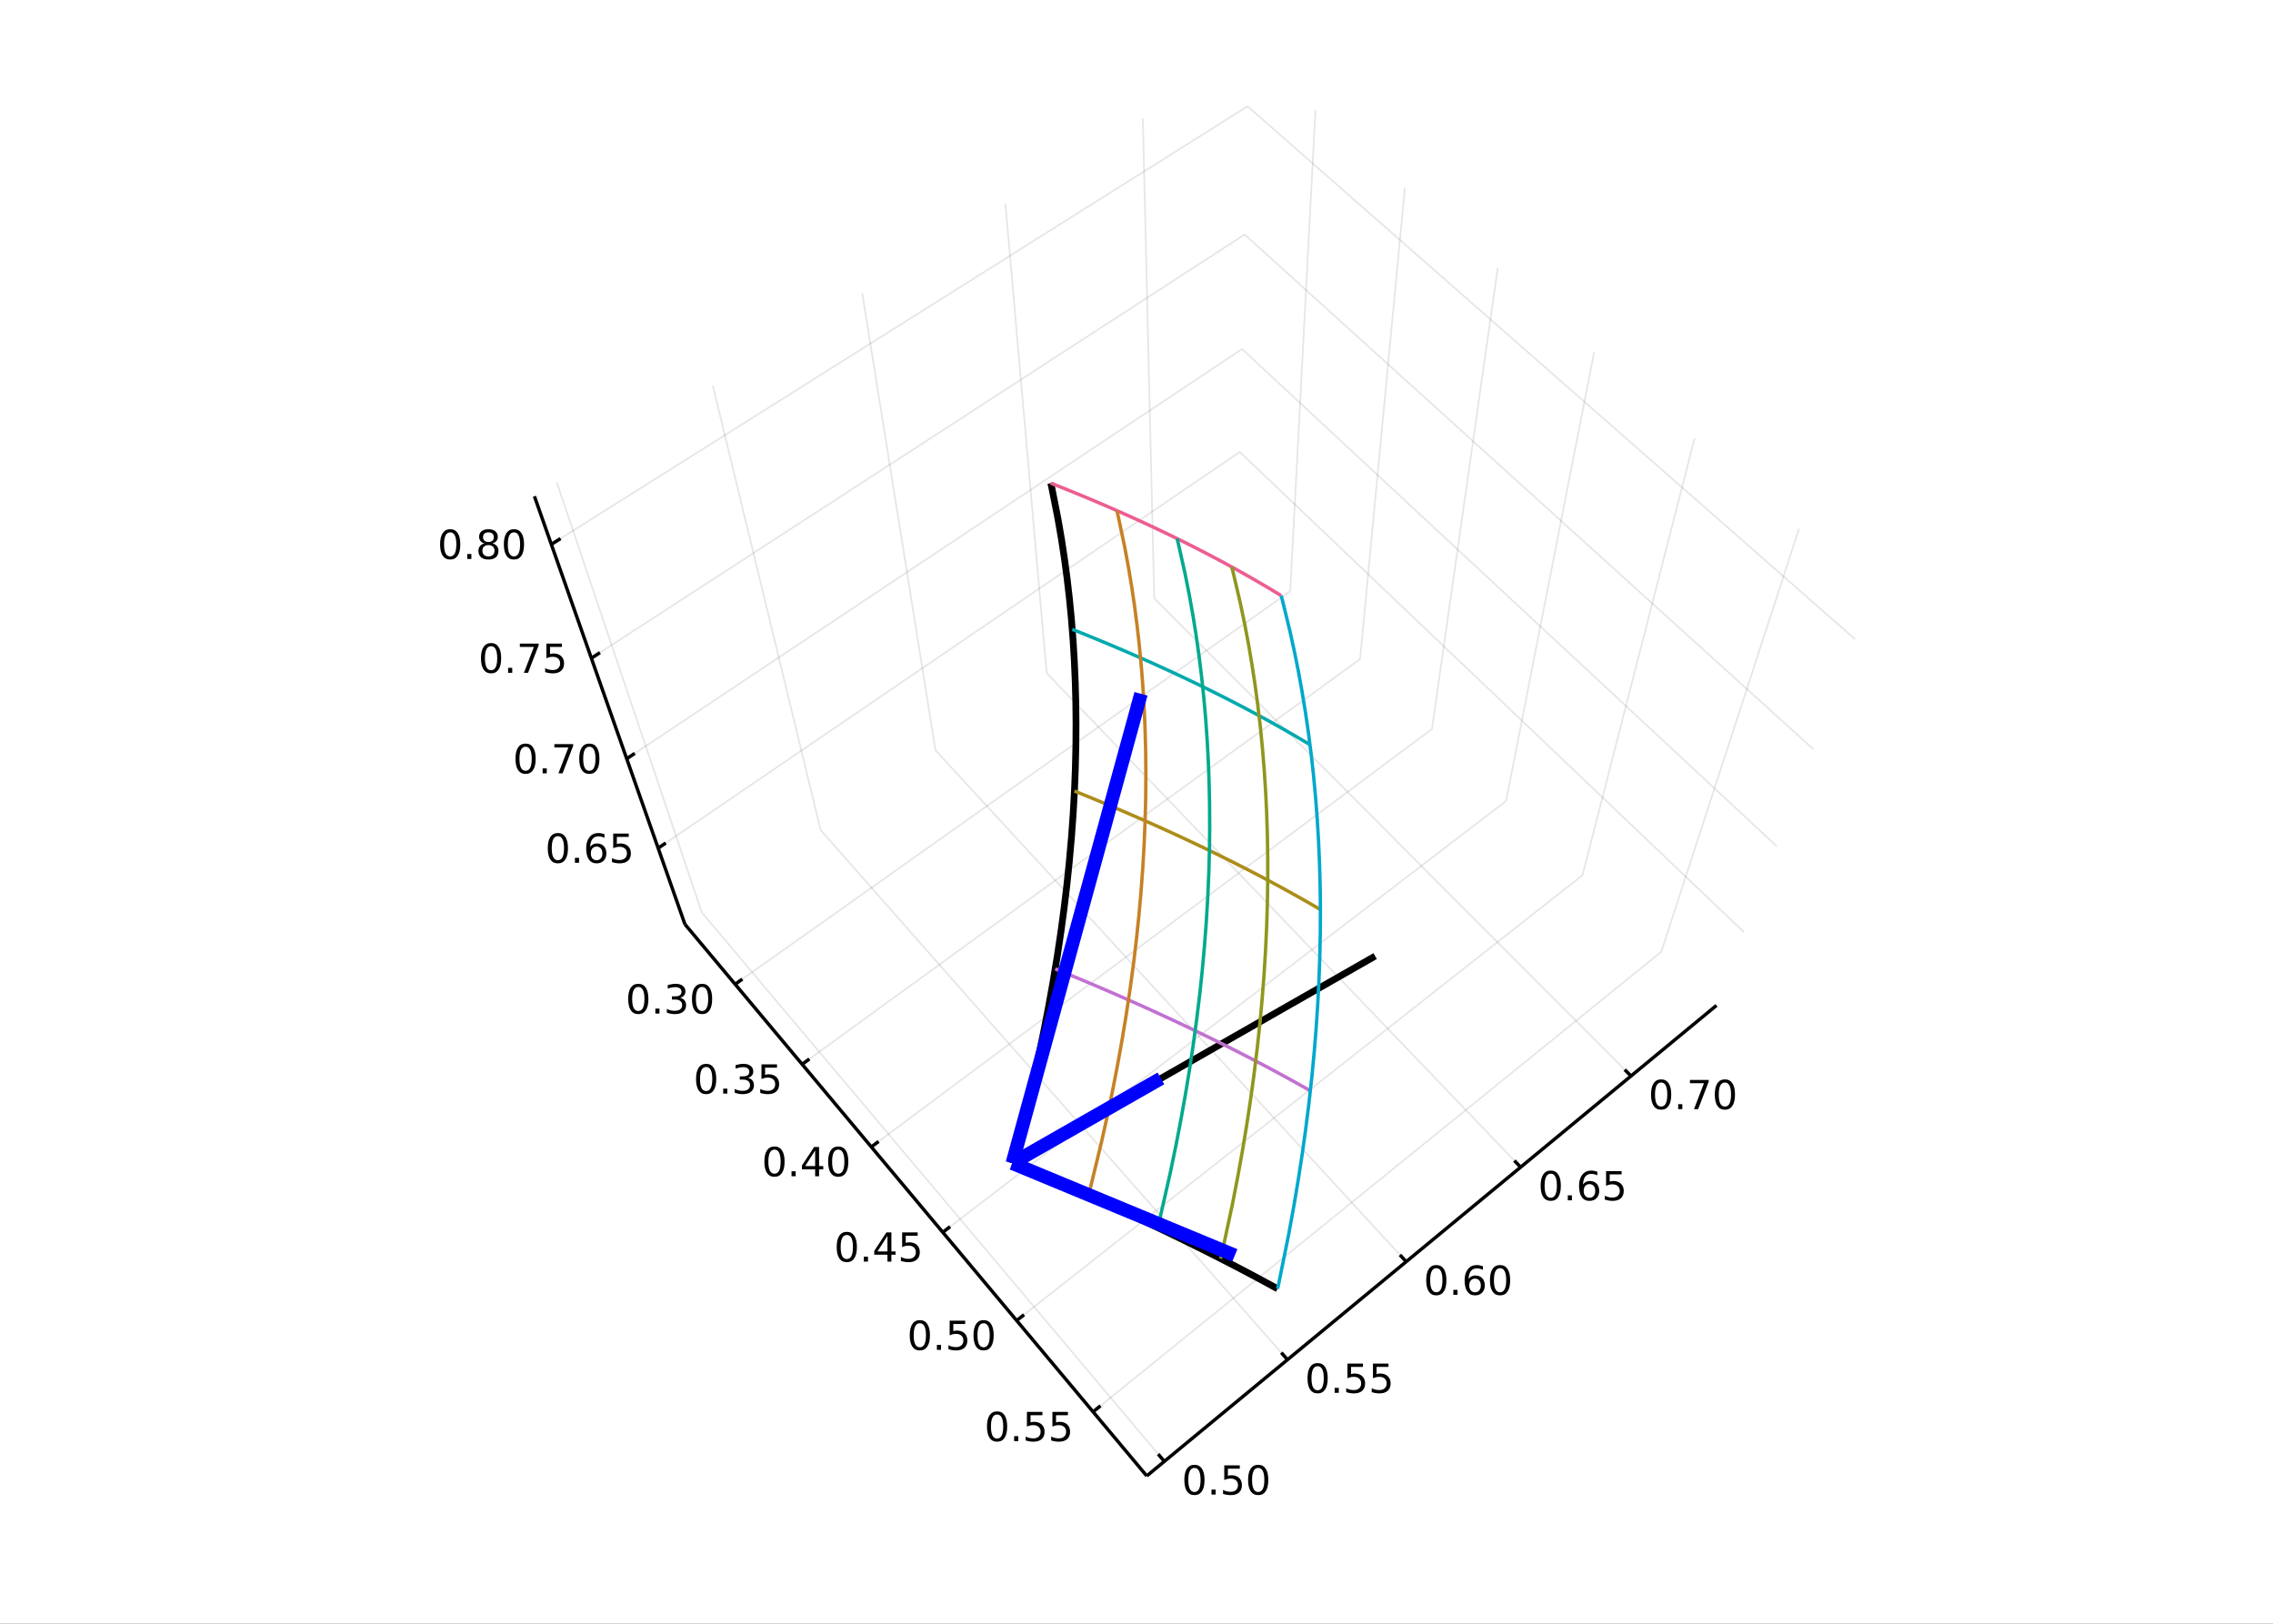 <?xml version="1.0" encoding="utf-8"?>
<svg xmlns="http://www.w3.org/2000/svg" xmlns:xlink="http://www.w3.org/1999/xlink" width="672" height="480" viewBox="0 0 2688 1920">
<rect x="0" y="0" width="2688" height="1920" fill="#333333" stroke="none"/>
<defs>
  <clipPath id="clip960">
    <rect x="0" y="0" width="2688" height="1920"/>
  </clipPath>
</defs>
<path clip-path="url(#clip960)" d="
M0 1920 L2688 1920 L2688 0 L0 0  Z
  " fill="#ffffff" fill-rule="evenodd" fill-opacity="1"/>
<defs>
  <clipPath id="clip961">
    <rect x="537" y="0" width="1883" height="1883"/>
  </clipPath>
</defs>
<defs>
  <clipPath id="clip962">
    <rect x="189" y="47" width="2453" height="1755"/>
  </clipPath>
</defs>
<path clip-path="url(#clip962)" d="
M-5547.4 6669.41 L-6650.56 2570.64 L-1414.65 -1678.59 L3159.42 3493.72 L2014.15 7446.61 L-2162.2 11952.7 L-5547.4 6669.41  Z
  " fill="#ffffff" fill-rule="evenodd" fill-opacity="1"/>
<polyline clip-path="url(#clip962)" style="stroke:#000000; stroke-linecap:butt; stroke-linejoin:round; stroke-width:2; stroke-opacity:0.1; fill:none" points="
  869.343,1163.81 1525.79,699.105 
  "/>
<polyline clip-path="url(#clip962)" style="stroke:#000000; stroke-linecap:butt; stroke-linejoin:round; stroke-width:2; stroke-opacity:0.1; fill:none" points="
  1525.79,699.105 1555.61,130.435 
  "/>
<polyline clip-path="url(#clip962)" style="stroke:#000000; stroke-linecap:butt; stroke-linejoin:round; stroke-width:2; stroke-opacity:0.1; fill:none" points="
  948.575,1258.45 1608.38,779.338 
  "/>
<polyline clip-path="url(#clip962)" style="stroke:#000000; stroke-linecap:butt; stroke-linejoin:round; stroke-width:2; stroke-opacity:0.1; fill:none" points="
  1608.38,779.338 1661.39,221.975 
  "/>
<polyline clip-path="url(#clip962)" style="stroke:#000000; stroke-linecap:butt; stroke-linejoin:round; stroke-width:2; stroke-opacity:0.1; fill:none" points="
  1030.39,1356.17 1693.44,861.972 
  "/>
<polyline clip-path="url(#clip962)" style="stroke:#000000; stroke-linecap:butt; stroke-linejoin:round; stroke-width:2; stroke-opacity:0.1; fill:none" points="
  1693.44,861.972 1771.21,317.019 
  "/>
<polyline clip-path="url(#clip962)" style="stroke:#000000; stroke-linecap:butt; stroke-linejoin:round; stroke-width:2; stroke-opacity:0.1; fill:none" points="
  1114.91,1457.12 1781.08,947.117 
  "/>
<polyline clip-path="url(#clip962)" style="stroke:#000000; stroke-linecap:butt; stroke-linejoin:round; stroke-width:2; stroke-opacity:0.1; fill:none" points="
  1781.08,947.117 1885.32,415.773 
  "/>
<polyline clip-path="url(#clip962)" style="stroke:#000000; stroke-linecap:butt; stroke-linejoin:round; stroke-width:2; stroke-opacity:0.1; fill:none" points="
  1202.27,1561.48 1871.42,1034.89 
  "/>
<polyline clip-path="url(#clip962)" style="stroke:#000000; stroke-linecap:butt; stroke-linejoin:round; stroke-width:2; stroke-opacity:0.1; fill:none" points="
  1871.42,1034.89 2003.98,518.457 
  "/>
<polyline clip-path="url(#clip962)" style="stroke:#000000; stroke-linecap:butt; stroke-linejoin:round; stroke-width:2; stroke-opacity:0.1; fill:none" points="
  1292.63,1669.4 1964.59,1125.41 
  "/>
<polyline clip-path="url(#clip962)" style="stroke:#000000; stroke-linecap:butt; stroke-linejoin:round; stroke-width:2; stroke-opacity:0.1; fill:none" points="
  1964.59,1125.41 2127.45,625.313 
  "/>
<polyline clip-path="url(#clip960)" style="stroke:#000000; stroke-linecap:butt; stroke-linejoin:round; stroke-width:4; stroke-opacity:1; fill:none" points="
  809.964,1092.89 1356.11,1745.22 
  "/>
<polyline clip-path="url(#clip960)" style="stroke:#000000; stroke-linecap:butt; stroke-linejoin:round; stroke-width:4; stroke-opacity:1; fill:none" points="
  869.343,1163.81 877.884,1157.76 
  "/>
<polyline clip-path="url(#clip960)" style="stroke:#000000; stroke-linecap:butt; stroke-linejoin:round; stroke-width:4; stroke-opacity:1; fill:none" points="
  948.575,1258.45 957.171,1252.21 
  "/>
<polyline clip-path="url(#clip960)" style="stroke:#000000; stroke-linecap:butt; stroke-linejoin:round; stroke-width:4; stroke-opacity:1; fill:none" points="
  1030.39,1356.17 1039.04,1349.72 
  "/>
<polyline clip-path="url(#clip960)" style="stroke:#000000; stroke-linecap:butt; stroke-linejoin:round; stroke-width:4; stroke-opacity:1; fill:none" points="
  1114.91,1457.12 1123.61,1450.46 
  "/>
<polyline clip-path="url(#clip960)" style="stroke:#000000; stroke-linecap:butt; stroke-linejoin:round; stroke-width:4; stroke-opacity:1; fill:none" points="
  1202.27,1561.48 1211.03,1554.59 
  "/>
<polyline clip-path="url(#clip960)" style="stroke:#000000; stroke-linecap:butt; stroke-linejoin:round; stroke-width:4; stroke-opacity:1; fill:none" points="
  1292.63,1669.4 1301.43,1662.28 
  "/>
<path clip-path="url(#clip960)" d="M754.846 1167.01 Q751.235 1167.01 749.406 1170.58 Q747.601 1174.12 747.601 1181.25 Q747.601 1188.35 749.406 1191.92 Q751.235 1195.46 754.846 1195.46 Q758.48 1195.46 760.286 1191.92 Q762.115 1188.35 762.115 1181.25 Q762.115 1174.12 760.286 1170.58 Q758.48 1167.01 754.846 1167.01 M754.846 1163.31 Q760.656 1163.31 763.712 1167.91 Q766.791 1172.5 766.791 1181.25 Q766.791 1189.97 763.712 1194.58 Q760.656 1199.16 754.846 1199.16 Q749.036 1199.16 745.957 1194.58 Q742.902 1189.97 742.902 1181.25 Q742.902 1172.5 745.957 1167.91 Q749.036 1163.31 754.846 1163.31 Z" fill="#000000" fill-rule="evenodd" fill-opacity="1" /><path clip-path="url(#clip960)" d="M775.008 1192.61 L779.892 1192.61 L779.892 1198.49 L775.008 1198.49 L775.008 1192.61 Z" fill="#000000" fill-rule="evenodd" fill-opacity="1" /><path clip-path="url(#clip960)" d="M804.244 1179.86 Q807.6 1180.58 809.475 1182.84 Q811.374 1185.11 811.374 1188.45 Q811.374 1193.56 807.855 1196.36 Q804.337 1199.16 797.855 1199.16 Q795.679 1199.16 793.364 1198.72 Q791.073 1198.31 788.619 1197.45 L788.619 1192.94 Q790.564 1194.07 792.878 1194.65 Q795.193 1195.23 797.716 1195.23 Q802.114 1195.23 804.406 1193.49 Q806.721 1191.76 806.721 1188.45 Q806.721 1185.39 804.568 1183.68 Q802.438 1181.94 798.619 1181.94 L794.591 1181.94 L794.591 1178.1 L798.804 1178.1 Q802.253 1178.1 804.082 1176.73 Q805.911 1175.34 805.911 1172.75 Q805.911 1170.09 804.013 1168.68 Q802.138 1167.24 798.619 1167.24 Q796.698 1167.24 794.499 1167.66 Q792.3 1168.08 789.661 1168.96 L789.661 1164.79 Q792.323 1164.05 794.638 1163.68 Q796.976 1163.31 799.036 1163.31 Q804.36 1163.31 807.462 1165.74 Q810.563 1168.15 810.563 1172.27 Q810.563 1175.14 808.92 1177.13 Q807.276 1179.09 804.244 1179.86 Z" fill="#000000" fill-rule="evenodd" fill-opacity="1" /><path clip-path="url(#clip960)" d="M830.239 1167.01 Q826.628 1167.01 824.799 1170.58 Q822.994 1174.12 822.994 1181.25 Q822.994 1188.35 824.799 1191.92 Q826.628 1195.46 830.239 1195.46 Q833.874 1195.46 835.679 1191.92 Q837.508 1188.35 837.508 1181.25 Q837.508 1174.12 835.679 1170.58 Q833.874 1167.01 830.239 1167.01 M830.239 1163.31 Q836.049 1163.31 839.105 1167.91 Q842.184 1172.5 842.184 1181.25 Q842.184 1189.97 839.105 1194.58 Q836.049 1199.16 830.239 1199.16 Q824.429 1199.16 821.35 1194.58 Q818.295 1189.97 818.295 1181.25 Q818.295 1172.5 821.35 1167.91 Q824.429 1163.31 830.239 1163.31 Z" fill="#000000" fill-rule="evenodd" fill-opacity="1" /><path clip-path="url(#clip960)" d="M835.074 1261.65 Q831.463 1261.65 829.634 1265.21 Q827.829 1268.76 827.829 1275.89 Q827.829 1282.99 829.634 1286.56 Q831.463 1290.1 835.074 1290.1 Q838.708 1290.1 840.514 1286.56 Q842.342 1282.99 842.342 1275.89 Q842.342 1268.76 840.514 1265.21 Q838.708 1261.65 835.074 1261.65 M835.074 1257.95 Q840.884 1257.95 843.94 1262.55 Q847.018 1267.14 847.018 1275.89 Q847.018 1284.61 843.94 1289.22 Q840.884 1293.8 835.074 1293.8 Q829.264 1293.8 826.185 1289.22 Q823.13 1284.61 823.13 1275.89 Q823.13 1267.14 826.185 1262.55 Q829.264 1257.95 835.074 1257.95 Z" fill="#000000" fill-rule="evenodd" fill-opacity="1" /><path clip-path="url(#clip960)" d="M855.236 1287.25 L860.12 1287.25 L860.12 1293.13 L855.236 1293.13 L855.236 1287.25 Z" fill="#000000" fill-rule="evenodd" fill-opacity="1" /><path clip-path="url(#clip960)" d="M884.472 1274.5 Q887.828 1275.21 889.703 1277.48 Q891.601 1279.75 891.601 1283.08 Q891.601 1288.2 888.083 1291 Q884.564 1293.8 878.083 1293.8 Q875.907 1293.8 873.592 1293.36 Q871.301 1292.95 868.847 1292.09 L868.847 1287.57 Q870.791 1288.71 873.106 1289.29 Q875.421 1289.87 877.944 1289.87 Q882.342 1289.87 884.634 1288.13 Q886.949 1286.39 886.949 1283.08 Q886.949 1280.03 884.796 1278.32 Q882.666 1276.58 878.847 1276.58 L874.819 1276.58 L874.819 1272.74 L879.032 1272.74 Q882.481 1272.74 884.31 1271.37 Q886.139 1269.98 886.139 1267.39 Q886.139 1264.73 884.24 1263.32 Q882.365 1261.88 878.847 1261.88 Q876.926 1261.88 874.727 1262.3 Q872.528 1262.71 869.889 1263.59 L869.889 1259.43 Q872.551 1258.69 874.865 1258.32 Q877.203 1257.95 879.264 1257.95 Q884.588 1257.95 887.689 1260.38 Q890.791 1262.78 890.791 1266.9 Q890.791 1269.77 889.148 1271.76 Q887.504 1273.73 884.472 1274.5 Z" fill="#000000" fill-rule="evenodd" fill-opacity="1" /><path clip-path="url(#clip960)" d="M900.513 1258.57 L918.87 1258.57 L918.87 1262.51 L904.796 1262.51 L904.796 1270.98 Q905.814 1270.63 906.833 1270.47 Q907.851 1270.28 908.87 1270.28 Q914.657 1270.28 918.037 1273.45 Q921.416 1276.63 921.416 1282.04 Q921.416 1287.62 917.944 1290.72 Q914.472 1293.8 908.152 1293.8 Q905.976 1293.8 903.708 1293.43 Q901.463 1293.06 899.055 1292.32 L899.055 1287.62 Q901.138 1288.76 903.361 1289.31 Q905.583 1289.87 908.06 1289.87 Q912.064 1289.87 914.402 1287.76 Q916.74 1285.65 916.74 1282.04 Q916.74 1278.43 914.402 1276.32 Q912.064 1274.22 908.06 1274.22 Q906.185 1274.22 904.31 1274.64 Q902.458 1275.05 900.513 1275.93 L900.513 1258.57 Z" fill="#000000" fill-rule="evenodd" fill-opacity="1" /><path clip-path="url(#clip960)" d="M915.891 1359.37 Q912.28 1359.37 910.451 1362.93 Q908.646 1366.48 908.646 1373.6 Q908.646 1380.71 910.451 1384.28 Q912.28 1387.82 915.891 1387.82 Q919.525 1387.82 921.331 1384.28 Q923.16 1380.71 923.16 1373.6 Q923.16 1366.48 921.331 1362.93 Q919.525 1359.37 915.891 1359.37 M915.891 1355.67 Q921.701 1355.67 924.757 1360.27 Q927.836 1364.86 927.836 1373.6 Q927.836 1382.33 924.757 1386.94 Q921.701 1391.52 915.891 1391.52 Q910.081 1391.52 907.002 1386.94 Q903.947 1382.33 903.947 1373.6 Q903.947 1364.86 907.002 1360.27 Q910.081 1355.67 915.891 1355.67 Z" fill="#000000" fill-rule="evenodd" fill-opacity="1" /><path clip-path="url(#clip960)" d="M936.053 1384.97 L940.937 1384.97 L940.937 1390.85 L936.053 1390.85 L936.053 1384.97 Z" fill="#000000" fill-rule="evenodd" fill-opacity="1" /><path clip-path="url(#clip960)" d="M963.97 1360.36 L952.164 1378.81 L963.97 1378.81 L963.97 1360.36 M962.743 1356.29 L968.622 1356.29 L968.622 1378.81 L973.553 1378.81 L973.553 1382.7 L968.622 1382.7 L968.622 1390.85 L963.97 1390.85 L963.97 1382.7 L948.368 1382.7 L948.368 1378.19 L962.743 1356.29 Z" fill="#000000" fill-rule="evenodd" fill-opacity="1" /><path clip-path="url(#clip960)" d="M991.284 1359.37 Q987.673 1359.37 985.845 1362.93 Q984.039 1366.48 984.039 1373.6 Q984.039 1380.71 985.845 1384.28 Q987.673 1387.82 991.284 1387.82 Q994.919 1387.82 996.724 1384.28 Q998.553 1380.71 998.553 1373.6 Q998.553 1366.48 996.724 1362.93 Q994.919 1359.37 991.284 1359.37 M991.284 1355.67 Q997.094 1355.67 1000.15 1360.27 Q1003.23 1364.86 1003.23 1373.6 Q1003.23 1382.33 1000.15 1386.94 Q997.094 1391.52 991.284 1391.52 Q985.474 1391.52 982.395 1386.94 Q979.34 1382.33 979.34 1373.6 Q979.34 1364.86 982.395 1360.27 Q985.474 1355.67 991.284 1355.67 Z" fill="#000000" fill-rule="evenodd" fill-opacity="1" /><path clip-path="url(#clip960)" d="M1001.41 1460.32 Q997.796 1460.32 995.967 1463.89 Q994.162 1467.43 994.162 1474.56 Q994.162 1481.67 995.967 1485.23 Q997.796 1488.77 1001.41 1488.77 Q1005.04 1488.77 1006.85 1485.23 Q1008.68 1481.67 1008.68 1474.56 Q1008.68 1467.43 1006.85 1463.89 Q1005.04 1460.32 1001.41 1460.32 M1001.41 1456.62 Q1007.22 1456.62 1010.27 1461.23 Q1013.35 1465.81 1013.35 1474.56 Q1013.35 1483.29 1010.27 1487.89 Q1007.22 1492.48 1001.41 1492.48 Q995.597 1492.48 992.518 1487.89 Q989.463 1483.29 989.463 1474.56 Q989.463 1465.81 992.518 1461.23 Q995.597 1456.62 1001.41 1456.62 Z" fill="#000000" fill-rule="evenodd" fill-opacity="1" /><path clip-path="url(#clip960)" d="M1021.57 1485.93 L1026.45 1485.93 L1026.45 1491.8 L1021.57 1491.8 L1021.57 1485.93 Z" fill="#000000" fill-rule="evenodd" fill-opacity="1" /><path clip-path="url(#clip960)" d="M1049.49 1461.32 L1037.68 1479.77 L1049.49 1479.77 L1049.49 1461.32 M1048.26 1457.24 L1054.14 1457.24 L1054.14 1479.77 L1059.07 1479.77 L1059.07 1483.66 L1054.14 1483.66 L1054.14 1491.8 L1049.49 1491.8 L1049.49 1483.66 L1033.88 1483.66 L1033.88 1479.14 L1048.26 1457.24 Z" fill="#000000" fill-rule="evenodd" fill-opacity="1" /><path clip-path="url(#clip960)" d="M1066.85 1457.24 L1085.2 1457.24 L1085.2 1461.18 L1071.13 1461.18 L1071.13 1469.65 Q1072.15 1469.3 1073.17 1469.14 Q1074.18 1468.96 1075.2 1468.96 Q1080.99 1468.96 1084.37 1472.13 Q1087.75 1475.3 1087.75 1480.72 Q1087.75 1486.3 1084.28 1489.4 Q1080.8 1492.48 1074.49 1492.48 Q1072.31 1492.48 1070.04 1492.11 Q1067.8 1491.74 1065.39 1490.99 L1065.39 1486.3 Q1067.47 1487.43 1069.69 1487.99 Q1071.92 1488.54 1074.39 1488.54 Q1078.4 1488.54 1080.74 1486.43 Q1083.07 1484.33 1083.07 1480.72 Q1083.07 1477.11 1080.74 1475 Q1078.4 1472.89 1074.39 1472.89 Q1072.52 1472.89 1070.64 1473.31 Q1068.79 1473.73 1066.85 1474.61 L1066.85 1457.24 Z" fill="#000000" fill-rule="evenodd" fill-opacity="1" /><path clip-path="url(#clip960)" d="M1087.78 1564.68 Q1084.17 1564.68 1082.34 1568.24 Q1080.53 1571.78 1080.53 1578.91 Q1080.53 1586.02 1082.34 1589.58 Q1084.17 1593.12 1087.78 1593.12 Q1091.41 1593.12 1093.22 1589.58 Q1095.05 1586.02 1095.05 1578.91 Q1095.05 1571.78 1093.22 1568.24 Q1091.41 1564.68 1087.78 1564.68 M1087.78 1560.97 Q1093.59 1560.97 1096.64 1565.58 Q1099.72 1570.16 1099.72 1578.91 Q1099.72 1587.64 1096.64 1592.25 Q1093.59 1596.83 1087.78 1596.83 Q1081.97 1596.83 1078.89 1592.25 Q1075.83 1587.64 1075.83 1578.91 Q1075.83 1570.16 1078.89 1565.58 Q1081.97 1560.97 1087.78 1560.97 Z" fill="#000000" fill-rule="evenodd" fill-opacity="1" /><path clip-path="url(#clip960)" d="M1107.94 1590.28 L1112.82 1590.28 L1112.82 1596.16 L1107.94 1596.16 L1107.94 1590.28 Z" fill="#000000" fill-rule="evenodd" fill-opacity="1" /><path clip-path="url(#clip960)" d="M1123.05 1561.6 L1141.41 1561.6 L1141.41 1565.53 L1127.34 1565.53 L1127.34 1574 Q1128.36 1573.66 1129.37 1573.5 Q1130.39 1573.31 1131.41 1573.31 Q1137.2 1573.31 1140.58 1576.48 Q1143.96 1579.65 1143.96 1585.07 Q1143.96 1590.65 1140.49 1593.75 Q1137.01 1596.83 1130.69 1596.83 Q1128.52 1596.83 1126.25 1596.46 Q1124 1596.09 1121.6 1595.35 L1121.6 1590.65 Q1123.68 1591.78 1125.9 1592.34 Q1128.12 1592.89 1130.6 1592.89 Q1134.61 1592.89 1136.94 1590.79 Q1139.28 1588.68 1139.28 1585.07 Q1139.28 1581.46 1136.94 1579.35 Q1134.61 1577.25 1130.6 1577.25 Q1128.73 1577.25 1126.85 1577.66 Q1125 1578.08 1123.05 1578.96 L1123.05 1561.6 Z" fill="#000000" fill-rule="evenodd" fill-opacity="1" /><path clip-path="url(#clip960)" d="M1163.17 1564.68 Q1159.56 1564.68 1157.73 1568.24 Q1155.93 1571.78 1155.93 1578.91 Q1155.93 1586.02 1157.73 1589.58 Q1159.56 1593.12 1163.17 1593.12 Q1166.8 1593.12 1168.61 1589.58 Q1170.44 1586.02 1170.44 1578.91 Q1170.44 1571.78 1168.61 1568.24 Q1166.8 1564.68 1163.17 1564.68 M1163.17 1560.97 Q1168.98 1560.97 1172.04 1565.58 Q1175.11 1570.16 1175.11 1578.91 Q1175.11 1587.64 1172.04 1592.25 Q1168.98 1596.83 1163.17 1596.83 Q1157.36 1596.83 1154.28 1592.25 Q1151.23 1587.64 1151.23 1578.91 Q1151.23 1570.16 1154.28 1565.58 Q1157.36 1560.97 1163.17 1560.97 Z" fill="#000000" fill-rule="evenodd" fill-opacity="1" /><path clip-path="url(#clip960)" d="M1179.13 1672.6 Q1175.52 1672.6 1173.69 1676.17 Q1171.88 1679.71 1171.88 1686.84 Q1171.88 1693.94 1173.69 1697.51 Q1175.52 1701.05 1179.13 1701.05 Q1182.76 1701.05 1184.57 1697.51 Q1186.4 1693.94 1186.4 1686.84 Q1186.4 1679.71 1184.57 1676.17 Q1182.76 1672.6 1179.13 1672.6 M1179.13 1668.9 Q1184.94 1668.9 1187.99 1673.5 Q1191.07 1678.09 1191.07 1686.84 Q1191.07 1695.56 1187.99 1700.17 Q1184.94 1704.75 1179.13 1704.75 Q1173.32 1704.75 1170.24 1700.17 Q1167.18 1695.56 1167.18 1686.84 Q1167.18 1678.09 1170.24 1673.5 Q1173.32 1668.9 1179.13 1668.9 Z" fill="#000000" fill-rule="evenodd" fill-opacity="1" /><path clip-path="url(#clip960)" d="M1199.29 1698.2 L1204.18 1698.2 L1204.18 1704.08 L1199.29 1704.08 L1199.29 1698.2 Z" fill="#000000" fill-rule="evenodd" fill-opacity="1" /><path clip-path="url(#clip960)" d="M1214.41 1669.52 L1232.76 1669.52 L1232.76 1673.46 L1218.69 1673.46 L1218.69 1681.93 Q1219.71 1681.58 1220.73 1681.42 Q1221.74 1681.24 1222.76 1681.24 Q1228.55 1681.24 1231.93 1684.41 Q1235.31 1687.58 1235.31 1692.99 Q1235.31 1698.57 1231.84 1701.67 Q1228.36 1704.75 1222.05 1704.75 Q1219.87 1704.75 1217.6 1704.38 Q1215.36 1704.01 1212.95 1703.27 L1212.95 1698.57 Q1215.03 1699.71 1217.25 1700.26 Q1219.48 1700.82 1221.95 1700.82 Q1225.96 1700.82 1228.3 1698.71 Q1230.63 1696.61 1230.63 1692.99 Q1230.63 1689.38 1228.3 1687.28 Q1225.96 1685.17 1221.95 1685.17 Q1220.08 1685.17 1218.2 1685.59 Q1216.35 1686 1214.41 1686.88 L1214.41 1669.52 Z" fill="#000000" fill-rule="evenodd" fill-opacity="1" /><path clip-path="url(#clip960)" d="M1244.57 1669.52 L1262.92 1669.52 L1262.92 1673.46 L1248.85 1673.46 L1248.85 1681.93 Q1249.87 1681.58 1250.89 1681.42 Q1251.91 1681.24 1252.93 1681.24 Q1258.71 1681.24 1262.09 1684.41 Q1265.47 1687.58 1265.47 1692.99 Q1265.47 1698.57 1262 1701.67 Q1258.53 1704.75 1252.21 1704.75 Q1250.03 1704.75 1247.76 1704.38 Q1245.52 1704.01 1243.11 1703.27 L1243.11 1698.57 Q1245.19 1699.71 1247.42 1700.26 Q1249.64 1700.82 1252.11 1700.82 Q1256.12 1700.82 1258.46 1698.71 Q1260.8 1696.61 1260.8 1692.99 Q1260.8 1689.38 1258.46 1687.28 Q1256.12 1685.17 1252.11 1685.17 Q1250.24 1685.17 1248.36 1685.59 Q1246.51 1686 1244.57 1686.88 L1244.57 1669.52 Z" fill="#000000" fill-rule="evenodd" fill-opacity="1" /><polyline clip-path="url(#clip962)" style="stroke:#000000; stroke-linecap:butt; stroke-linejoin:round; stroke-width:2; stroke-opacity:0.1; fill:none" points="
  1376.91,1728.04 829.981,1078.99 
  "/>
<polyline clip-path="url(#clip962)" style="stroke:#000000; stroke-linecap:butt; stroke-linejoin:round; stroke-width:2; stroke-opacity:0.1; fill:none" points="
  829.981,1078.99 658.424,570.391 
  "/>
<polyline clip-path="url(#clip962)" style="stroke:#000000; stroke-linecap:butt; stroke-linejoin:round; stroke-width:2; stroke-opacity:0.1; fill:none" points="
  1522.58,1607.75 970.453,981.433 
  "/>
<polyline clip-path="url(#clip962)" style="stroke:#000000; stroke-linecap:butt; stroke-linejoin:round; stroke-width:2; stroke-opacity:0.1; fill:none" points="
  970.453,981.433 842.903,455.813 
  "/>
<polyline clip-path="url(#clip962)" style="stroke:#000000; stroke-linecap:butt; stroke-linejoin:round; stroke-width:2; stroke-opacity:0.1; fill:none" points="
  1662.94,1491.86 1106.29,887.096 
  "/>
<polyline clip-path="url(#clip962)" style="stroke:#000000; stroke-linecap:butt; stroke-linejoin:round; stroke-width:2; stroke-opacity:0.1; fill:none" points="
  1106.29,887.096 1019.59,346.071 
  "/>
<polyline clip-path="url(#clip962)" style="stroke:#000000; stroke-linecap:butt; stroke-linejoin:round; stroke-width:2; stroke-opacity:0.1; fill:none" points="
  1798.27,1380.11 1237.73,795.817 
  "/>
<polyline clip-path="url(#clip962)" style="stroke:#000000; stroke-linecap:butt; stroke-linejoin:round; stroke-width:2; stroke-opacity:0.1; fill:none" points="
  1237.73,795.817 1188.98,240.866 
  "/>
<polyline clip-path="url(#clip962)" style="stroke:#000000; stroke-linecap:butt; stroke-linejoin:round; stroke-width:2; stroke-opacity:0.1; fill:none" points="
  1928.83,1272.3 1364.98,707.451 
  "/>
<polyline clip-path="url(#clip962)" style="stroke:#000000; stroke-linecap:butt; stroke-linejoin:round; stroke-width:2; stroke-opacity:0.1; fill:none" points="
  1364.98,707.451 1351.51,139.923 
  "/>
<polyline clip-path="url(#clip960)" style="stroke:#000000; stroke-linecap:butt; stroke-linejoin:round; stroke-width:4; stroke-opacity:1; fill:none" points="
  1356.11,1745.22 2029.89,1188.85 
  "/>
<polyline clip-path="url(#clip960)" style="stroke:#000000; stroke-linecap:butt; stroke-linejoin:round; stroke-width:4; stroke-opacity:1; fill:none" points="
  1376.91,1728.04 1369.63,1719.4 
  "/>
<polyline clip-path="url(#clip960)" style="stroke:#000000; stroke-linecap:butt; stroke-linejoin:round; stroke-width:4; stroke-opacity:1; fill:none" points="
  1522.58,1607.75 1515.24,1599.43 
  "/>
<polyline clip-path="url(#clip960)" style="stroke:#000000; stroke-linecap:butt; stroke-linejoin:round; stroke-width:4; stroke-opacity:1; fill:none" points="
  1662.94,1491.86 1655.55,1483.83 
  "/>
<polyline clip-path="url(#clip960)" style="stroke:#000000; stroke-linecap:butt; stroke-linejoin:round; stroke-width:4; stroke-opacity:1; fill:none" points="
  1798.27,1380.11 1790.84,1372.37 
  "/>
<polyline clip-path="url(#clip960)" style="stroke:#000000; stroke-linecap:butt; stroke-linejoin:round; stroke-width:4; stroke-opacity:1; fill:none" points="
  1928.83,1272.3 1921.37,1264.83 
  "/>
<path clip-path="url(#clip960)" d="M1412.51 1735.77 Q1408.9 1735.77 1407.07 1739.33 Q1405.27 1742.88 1405.27 1750 Q1405.27 1757.11 1407.07 1760.68 Q1408.9 1764.22 1412.51 1764.22 Q1416.15 1764.22 1417.95 1760.68 Q1419.78 1757.11 1419.78 1750 Q1419.78 1742.88 1417.95 1739.33 Q1416.15 1735.77 1412.51 1735.77 M1412.51 1732.07 Q1418.32 1732.07 1421.38 1736.67 Q1424.46 1741.26 1424.46 1750 Q1424.46 1758.73 1421.38 1763.34 Q1418.32 1767.92 1412.51 1767.92 Q1406.7 1767.92 1403.62 1763.34 Q1400.57 1758.73 1400.57 1750 Q1400.57 1741.26 1403.62 1736.67 Q1406.7 1732.07 1412.51 1732.07 Z" fill="#000000" fill-rule="evenodd" fill-opacity="1" /><path clip-path="url(#clip960)" d="M1432.68 1761.37 L1437.56 1761.37 L1437.56 1767.25 L1432.68 1767.25 L1432.68 1761.37 Z" fill="#000000" fill-rule="evenodd" fill-opacity="1" /><path clip-path="url(#clip960)" d="M1447.79 1732.69 L1466.15 1732.69 L1466.15 1736.63 L1452.07 1736.63 L1452.07 1745.1 Q1453.09 1744.75 1454.11 1744.59 Q1455.13 1744.4 1456.15 1744.4 Q1461.93 1744.4 1465.31 1747.57 Q1468.69 1750.75 1468.69 1756.16 Q1468.69 1761.74 1465.22 1764.84 Q1461.75 1767.92 1455.43 1767.92 Q1453.25 1767.92 1450.99 1767.55 Q1448.74 1767.18 1446.33 1766.44 L1446.33 1761.74 Q1448.42 1762.88 1450.64 1763.43 Q1452.86 1763.99 1455.34 1763.99 Q1459.34 1763.99 1461.68 1761.88 Q1464.02 1759.77 1464.02 1756.16 Q1464.02 1752.55 1461.68 1750.44 Q1459.34 1748.34 1455.34 1748.34 Q1453.46 1748.34 1451.59 1748.75 Q1449.74 1749.17 1447.79 1750.05 L1447.79 1732.69 Z" fill="#000000" fill-rule="evenodd" fill-opacity="1" /><path clip-path="url(#clip960)" d="M1487.91 1735.77 Q1484.3 1735.77 1482.47 1739.33 Q1480.66 1742.88 1480.66 1750 Q1480.66 1757.11 1482.47 1760.68 Q1484.3 1764.22 1487.91 1764.22 Q1491.54 1764.22 1493.35 1760.68 Q1495.18 1757.11 1495.18 1750 Q1495.18 1742.88 1493.35 1739.33 Q1491.54 1735.77 1487.91 1735.77 M1487.91 1732.07 Q1493.72 1732.07 1496.77 1736.67 Q1499.85 1741.26 1499.85 1750 Q1499.85 1758.73 1496.77 1763.34 Q1493.72 1767.92 1487.91 1767.92 Q1482.1 1767.92 1479.02 1763.34 Q1475.96 1758.73 1475.96 1750 Q1475.96 1741.26 1479.02 1736.67 Q1482.1 1732.07 1487.91 1732.07 Z" fill="#000000" fill-rule="evenodd" fill-opacity="1" /><path clip-path="url(#clip960)" d="M1558.19 1615.48 Q1554.58 1615.48 1552.75 1619.04 Q1550.94 1622.59 1550.94 1629.72 Q1550.94 1636.82 1552.75 1640.39 Q1554.58 1643.93 1558.19 1643.93 Q1561.82 1643.93 1563.63 1640.39 Q1565.46 1636.82 1565.46 1629.72 Q1565.46 1622.59 1563.63 1619.04 Q1561.82 1615.48 1558.19 1615.48 M1558.19 1611.78 Q1564 1611.78 1567.05 1616.38 Q1570.13 1620.97 1570.13 1629.72 Q1570.13 1638.44 1567.05 1643.05 Q1564 1647.63 1558.19 1647.63 Q1552.38 1647.63 1549.3 1643.05 Q1546.24 1638.44 1546.24 1629.72 Q1546.24 1620.97 1549.3 1616.38 Q1552.38 1611.78 1558.19 1611.78 Z" fill="#000000" fill-rule="evenodd" fill-opacity="1" /><path clip-path="url(#clip960)" d="M1578.35 1641.08 L1583.23 1641.08 L1583.23 1646.96 L1578.35 1646.96 L1578.35 1641.08 Z" fill="#000000" fill-rule="evenodd" fill-opacity="1" /><path clip-path="url(#clip960)" d="M1593.46 1612.4 L1611.82 1612.4 L1611.82 1616.34 L1597.75 1616.34 L1597.75 1624.81 Q1598.77 1624.46 1599.78 1624.3 Q1600.8 1624.11 1601.82 1624.11 Q1607.61 1624.11 1610.99 1627.29 Q1614.37 1630.46 1614.37 1635.87 Q1614.37 1641.45 1610.89 1644.55 Q1607.42 1647.63 1601.1 1647.63 Q1598.93 1647.63 1596.66 1647.26 Q1594.41 1646.89 1592.01 1646.15 L1592.01 1641.45 Q1594.09 1642.59 1596.31 1643.14 Q1598.53 1643.7 1601.01 1643.7 Q1605.02 1643.7 1607.35 1641.59 Q1609.69 1639.48 1609.69 1635.87 Q1609.69 1632.26 1607.35 1630.16 Q1605.02 1628.05 1601.01 1628.05 Q1599.14 1628.05 1597.26 1628.47 Q1595.41 1628.88 1593.46 1629.76 L1593.46 1612.4 Z" fill="#000000" fill-rule="evenodd" fill-opacity="1" /><path clip-path="url(#clip960)" d="M1623.63 1612.4 L1641.98 1612.4 L1641.98 1616.34 L1627.91 1616.34 L1627.91 1624.81 Q1628.93 1624.46 1629.95 1624.3 Q1630.96 1624.11 1631.98 1624.11 Q1637.77 1624.11 1641.15 1627.29 Q1644.53 1630.46 1644.53 1635.87 Q1644.53 1641.45 1641.06 1644.55 Q1637.58 1647.63 1631.27 1647.63 Q1629.09 1647.63 1626.82 1647.26 Q1624.58 1646.89 1622.17 1646.15 L1622.17 1641.45 Q1624.25 1642.59 1626.47 1643.14 Q1628.7 1643.7 1631.17 1643.7 Q1635.18 1643.7 1637.52 1641.59 Q1639.85 1639.48 1639.85 1635.87 Q1639.85 1632.26 1637.52 1630.16 Q1635.18 1628.05 1631.17 1628.05 Q1629.3 1628.05 1627.42 1628.47 Q1625.57 1628.88 1623.63 1629.76 L1623.63 1612.4 Z" fill="#000000" fill-rule="evenodd" fill-opacity="1" /><path clip-path="url(#clip960)" d="M1698.54 1499.58 Q1694.93 1499.58 1693.1 1503.15 Q1691.3 1506.69 1691.3 1513.82 Q1691.3 1520.92 1693.1 1524.49 Q1694.93 1528.03 1698.54 1528.03 Q1702.18 1528.03 1703.98 1524.49 Q1705.81 1520.92 1705.81 1513.82 Q1705.81 1506.69 1703.98 1503.15 Q1702.18 1499.58 1698.54 1499.58 M1698.54 1495.88 Q1704.35 1495.88 1707.41 1500.48 Q1710.49 1505.07 1710.49 1513.82 Q1710.49 1522.54 1707.41 1527.15 Q1704.35 1531.73 1698.54 1531.73 Q1692.73 1531.73 1689.65 1527.15 Q1686.6 1522.54 1686.6 1513.82 Q1686.6 1505.07 1689.65 1500.48 Q1692.73 1495.88 1698.54 1495.88 Z" fill="#000000" fill-rule="evenodd" fill-opacity="1" /><path clip-path="url(#clip960)" d="M1718.71 1525.18 L1723.59 1525.18 L1723.59 1531.06 L1718.71 1531.06 L1718.71 1525.18 Z" fill="#000000" fill-rule="evenodd" fill-opacity="1" /><path clip-path="url(#clip960)" d="M1744.35 1511.92 Q1741.21 1511.92 1739.35 1514.07 Q1737.52 1516.22 1737.52 1519.97 Q1737.52 1523.7 1739.35 1525.88 Q1741.21 1528.03 1744.35 1528.03 Q1747.5 1528.03 1749.33 1525.88 Q1751.18 1523.7 1751.18 1519.97 Q1751.18 1516.22 1749.33 1514.07 Q1747.5 1511.92 1744.35 1511.92 M1753.64 1497.27 L1753.64 1501.53 Q1751.88 1500.69 1750.07 1500.25 Q1748.29 1499.81 1746.53 1499.81 Q1741.9 1499.81 1739.45 1502.94 Q1737.02 1506.06 1736.67 1512.38 Q1738.03 1510.37 1740.09 1509.3 Q1742.15 1508.22 1744.63 1508.22 Q1749.84 1508.22 1752.85 1511.39 Q1755.88 1514.53 1755.88 1519.97 Q1755.88 1525.3 1752.73 1528.52 Q1749.58 1531.73 1744.35 1531.73 Q1738.36 1531.73 1735.19 1527.15 Q1732.02 1522.54 1732.02 1513.82 Q1732.02 1505.62 1735.9 1500.76 Q1739.79 1495.88 1746.34 1495.88 Q1748.1 1495.88 1749.89 1496.22 Q1751.69 1496.57 1753.64 1497.27 Z" fill="#000000" fill-rule="evenodd" fill-opacity="1" /><path clip-path="url(#clip960)" d="M1773.94 1499.58 Q1770.33 1499.58 1768.5 1503.15 Q1766.69 1506.69 1766.69 1513.82 Q1766.69 1520.92 1768.5 1524.49 Q1770.33 1528.03 1773.94 1528.03 Q1777.57 1528.03 1779.38 1524.49 Q1781.21 1520.92 1781.21 1513.82 Q1781.21 1506.69 1779.38 1503.15 Q1777.57 1499.58 1773.94 1499.58 M1773.94 1495.88 Q1779.75 1495.88 1782.8 1500.48 Q1785.88 1505.07 1785.88 1513.82 Q1785.88 1522.54 1782.8 1527.15 Q1779.75 1531.73 1773.94 1531.73 Q1768.13 1531.73 1765.05 1527.15 Q1761.99 1522.54 1761.99 1513.82 Q1761.99 1505.07 1765.05 1500.48 Q1768.13 1495.88 1773.94 1495.88 Z" fill="#000000" fill-rule="evenodd" fill-opacity="1" /><path clip-path="url(#clip960)" d="M1833.87 1387.84 Q1830.26 1387.84 1828.43 1391.4 Q1826.62 1394.94 1826.62 1402.07 Q1826.62 1409.18 1828.43 1412.74 Q1830.26 1416.29 1833.87 1416.29 Q1837.5 1416.29 1839.31 1412.74 Q1841.14 1409.18 1841.14 1402.07 Q1841.14 1394.94 1839.31 1391.4 Q1837.5 1387.84 1833.87 1387.84 M1833.87 1384.13 Q1839.68 1384.13 1842.74 1388.74 Q1845.81 1393.32 1845.81 1402.07 Q1845.81 1410.8 1842.74 1415.41 Q1839.68 1419.99 1833.87 1419.99 Q1828.06 1419.99 1824.98 1415.41 Q1821.93 1410.8 1821.93 1402.07 Q1821.93 1393.32 1824.98 1388.74 Q1828.06 1384.13 1833.87 1384.13 Z" fill="#000000" fill-rule="evenodd" fill-opacity="1" /><path clip-path="url(#clip960)" d="M1854.03 1413.44 L1858.92 1413.44 L1858.92 1419.32 L1854.03 1419.32 L1854.03 1413.44 Z" fill="#000000" fill-rule="evenodd" fill-opacity="1" /><path clip-path="url(#clip960)" d="M1879.68 1400.17 Q1876.53 1400.17 1874.68 1402.33 Q1872.85 1404.48 1872.85 1408.23 Q1872.85 1411.96 1874.68 1414.13 Q1876.53 1416.29 1879.68 1416.29 Q1882.83 1416.29 1884.66 1414.13 Q1886.51 1411.96 1886.51 1408.23 Q1886.51 1404.48 1884.66 1402.33 Q1882.83 1400.17 1879.68 1400.17 M1888.96 1385.52 L1888.96 1389.78 Q1887.2 1388.95 1885.4 1388.51 Q1883.61 1388.07 1881.86 1388.07 Q1877.23 1388.07 1874.77 1391.19 Q1872.34 1394.32 1871.99 1400.64 Q1873.36 1398.62 1875.42 1397.56 Q1877.48 1396.47 1879.96 1396.47 Q1885.17 1396.47 1888.17 1399.64 Q1891.21 1402.79 1891.21 1408.23 Q1891.21 1413.55 1888.06 1416.77 Q1884.91 1419.99 1879.68 1419.99 Q1873.68 1419.99 1870.51 1415.41 Q1867.34 1410.8 1867.34 1402.07 Q1867.34 1393.88 1871.23 1389.02 Q1875.12 1384.13 1881.67 1384.13 Q1883.43 1384.13 1885.21 1384.48 Q1887.02 1384.83 1888.96 1385.52 Z" fill="#000000" fill-rule="evenodd" fill-opacity="1" /><path clip-path="url(#clip960)" d="M1899.31 1384.76 L1917.67 1384.76 L1917.67 1388.69 L1903.59 1388.69 L1903.59 1397.17 Q1904.61 1396.82 1905.63 1396.66 Q1906.65 1396.47 1907.67 1396.47 Q1913.45 1396.47 1916.83 1399.64 Q1920.21 1402.81 1920.21 1408.23 Q1920.21 1413.81 1916.74 1416.91 Q1913.27 1419.99 1906.95 1419.99 Q1904.77 1419.99 1902.5 1419.62 Q1900.26 1419.25 1897.85 1418.51 L1897.85 1413.81 Q1899.93 1414.94 1902.16 1415.5 Q1904.38 1416.05 1906.86 1416.05 Q1910.86 1416.05 1913.2 1413.95 Q1915.54 1411.84 1915.54 1408.23 Q1915.54 1404.62 1913.2 1402.51 Q1910.86 1400.41 1906.86 1400.41 Q1904.98 1400.41 1903.11 1400.82 Q1901.25 1401.24 1899.31 1402.12 L1899.31 1384.76 Z" fill="#000000" fill-rule="evenodd" fill-opacity="1" /><path clip-path="url(#clip960)" d="M1964.43 1280.03 Q1960.82 1280.03 1958.99 1283.59 Q1957.18 1287.13 1957.18 1294.26 Q1957.18 1301.37 1958.99 1304.93 Q1960.82 1308.48 1964.43 1308.48 Q1968.06 1308.48 1969.87 1304.93 Q1971.7 1301.37 1971.7 1294.26 Q1971.7 1287.13 1969.87 1283.59 Q1968.06 1280.03 1964.43 1280.03 M1964.43 1276.32 Q1970.24 1276.32 1973.3 1280.93 Q1976.37 1285.51 1976.37 1294.26 Q1976.37 1302.99 1973.3 1307.6 Q1970.24 1312.18 1964.43 1312.18 Q1958.62 1312.18 1955.54 1307.6 Q1952.49 1302.99 1952.49 1294.26 Q1952.49 1285.51 1955.54 1280.93 Q1958.62 1276.32 1964.43 1276.32 Z" fill="#000000" fill-rule="evenodd" fill-opacity="1" /><path clip-path="url(#clip960)" d="M1984.59 1305.63 L1989.48 1305.63 L1989.48 1311.51 L1984.59 1311.51 L1984.59 1305.63 Z" fill="#000000" fill-rule="evenodd" fill-opacity="1" /><path clip-path="url(#clip960)" d="M1998.48 1276.95 L2020.7 1276.95 L2020.7 1278.94 L2008.16 1311.51 L2003.27 1311.51 L2015.08 1280.88 L1998.48 1280.88 L1998.48 1276.95 Z" fill="#000000" fill-rule="evenodd" fill-opacity="1" /><path clip-path="url(#clip960)" d="M2039.82 1280.03 Q2036.21 1280.03 2034.38 1283.59 Q2032.58 1287.13 2032.58 1294.26 Q2032.58 1301.37 2034.38 1304.93 Q2036.21 1308.48 2039.82 1308.48 Q2043.46 1308.48 2045.26 1304.93 Q2047.09 1301.37 2047.09 1294.26 Q2047.09 1287.13 2045.26 1283.59 Q2043.46 1280.03 2039.82 1280.03 M2039.82 1276.32 Q2045.63 1276.32 2048.69 1280.93 Q2051.77 1285.51 2051.77 1294.26 Q2051.77 1302.99 2048.69 1307.6 Q2045.63 1312.18 2039.82 1312.18 Q2034.01 1312.18 2030.93 1307.6 Q2027.88 1302.99 2027.88 1294.26 Q2027.88 1285.51 2030.93 1280.93 Q2034.01 1276.32 2039.82 1276.32 Z" fill="#000000" fill-rule="evenodd" fill-opacity="1" /><polyline clip-path="url(#clip962)" style="stroke:#000000; stroke-linecap:butt; stroke-linejoin:round; stroke-width:2; stroke-opacity:0.1; fill:none" points="
  778.327,1002.92 1466.11,534.409 
  "/>
<polyline clip-path="url(#clip962)" style="stroke:#000000; stroke-linecap:butt; stroke-linejoin:round; stroke-width:2; stroke-opacity:0.1; fill:none" points="
  1466.11,534.409 2062.61,1102.43 
  "/>
<polyline clip-path="url(#clip962)" style="stroke:#000000; stroke-linecap:butt; stroke-linejoin:round; stroke-width:2; stroke-opacity:0.1; fill:none" points="
  741.134,897.166 1468.84,412.713 
  "/>
<polyline clip-path="url(#clip962)" style="stroke:#000000; stroke-linecap:butt; stroke-linejoin:round; stroke-width:2; stroke-opacity:0.1; fill:none" points="
  1468.84,412.713 2101.14,1000.65 
  "/>
<polyline clip-path="url(#clip962)" style="stroke:#000000; stroke-linecap:butt; stroke-linejoin:round; stroke-width:2; stroke-opacity:0.1; fill:none" points="
  699.326,778.285 1471.88,277.286 
  "/>
<polyline clip-path="url(#clip962)" style="stroke:#000000; stroke-linecap:butt; stroke-linejoin:round; stroke-width:2; stroke-opacity:0.1; fill:none" points="
  1471.88,277.286 2144.54,886 
  "/>
<polyline clip-path="url(#clip962)" style="stroke:#000000; stroke-linecap:butt; stroke-linejoin:round; stroke-width:2; stroke-opacity:0.1; fill:none" points="
  651.986,643.674 1475.29,125.665 
  "/>
<polyline clip-path="url(#clip962)" style="stroke:#000000; stroke-linecap:butt; stroke-linejoin:round; stroke-width:2; stroke-opacity:0.1; fill:none" points="
  1475.29,125.665 2193.81,755.86 
  "/>
<polyline clip-path="url(#clip960)" style="stroke:#000000; stroke-linecap:butt; stroke-linejoin:round; stroke-width:4; stroke-opacity:1; fill:none" points="
  809.964,1092.89 631.989,586.811 
  "/>
<polyline clip-path="url(#clip960)" style="stroke:#000000; stroke-linecap:butt; stroke-linejoin:round; stroke-width:4; stroke-opacity:1; fill:none" points="
  778.327,1002.92 787.303,996.81 
  "/>
<polyline clip-path="url(#clip960)" style="stroke:#000000; stroke-linecap:butt; stroke-linejoin:round; stroke-width:4; stroke-opacity:1; fill:none" points="
  741.134,897.166 750.676,890.814 
  "/>
<polyline clip-path="url(#clip960)" style="stroke:#000000; stroke-linecap:butt; stroke-linejoin:round; stroke-width:4; stroke-opacity:1; fill:none" points="
  699.326,778.285 709.509,771.681 
  "/>
<polyline clip-path="url(#clip960)" style="stroke:#000000; stroke-linecap:butt; stroke-linejoin:round; stroke-width:4; stroke-opacity:1; fill:none" points="
  651.986,643.674 662.903,636.806 
  "/>
<path clip-path="url(#clip960)" d="M659.729 988.723 Q656.117 988.723 654.289 992.288 Q652.483 995.83 652.483 1002.96 Q652.483 1010.07 654.289 1013.63 Q656.117 1017.17 659.729 1017.17 Q663.363 1017.17 665.168 1013.63 Q666.997 1010.07 666.997 1002.96 Q666.997 995.83 665.168 992.288 Q663.363 988.723 659.729 988.723 M659.729 985.02 Q665.539 985.02 668.594 989.626 Q671.673 994.209 671.673 1002.96 Q671.673 1011.69 668.594 1016.29 Q665.539 1020.88 659.729 1020.88 Q653.918 1020.88 650.84 1016.29 Q647.784 1011.69 647.784 1002.96 Q647.784 994.209 650.84 989.626 Q653.918 985.02 659.729 985.02 Z" fill="#000000" fill-rule="evenodd" fill-opacity="1" /><path clip-path="url(#clip960)" d="M679.891 1014.32 L684.775 1014.32 L684.775 1020.2 L679.891 1020.2 L679.891 1014.32 Z" fill="#000000" fill-rule="evenodd" fill-opacity="1" /><path clip-path="url(#clip960)" d="M705.539 1001.06 Q702.39 1001.06 700.539 1003.21 Q698.71 1005.37 698.71 1009.12 Q698.71 1012.84 700.539 1015.02 Q702.39 1017.17 705.539 1017.17 Q708.687 1017.17 710.515 1015.02 Q712.367 1012.84 712.367 1009.12 Q712.367 1005.37 710.515 1003.21 Q708.687 1001.06 705.539 1001.06 M714.821 986.408 L714.821 990.668 Q713.062 989.834 711.256 989.395 Q709.474 988.955 707.714 988.955 Q703.085 988.955 700.631 992.08 Q698.201 995.205 697.853 1001.52 Q699.219 999.51 701.279 998.445 Q703.339 997.357 705.816 997.357 Q711.025 997.357 714.034 1000.53 Q717.066 1003.68 717.066 1009.12 Q717.066 1014.44 713.918 1017.66 Q710.77 1020.88 705.539 1020.88 Q699.543 1020.88 696.372 1016.29 Q693.201 1011.69 693.201 1002.96 Q693.201 994.765 697.09 989.904 Q700.978 985.02 707.529 985.02 Q709.289 985.02 711.071 985.367 Q712.876 985.714 714.821 986.408 Z" fill="#000000" fill-rule="evenodd" fill-opacity="1" /><path clip-path="url(#clip960)" d="M725.168 985.645 L743.524 985.645 L743.524 989.58 L729.45 989.58 L729.45 998.052 Q730.469 997.705 731.487 997.543 Q732.506 997.357 733.524 997.357 Q739.311 997.357 742.691 1000.53 Q746.071 1003.7 746.071 1009.12 Q746.071 1014.7 742.599 1017.8 Q739.126 1020.88 732.807 1020.88 Q730.631 1020.88 728.362 1020.51 Q726.117 1020.14 723.71 1019.39 L723.71 1014.7 Q725.793 1015.83 728.015 1016.39 Q730.237 1016.94 732.714 1016.94 Q736.719 1016.94 739.057 1014.83 Q741.395 1012.73 741.395 1009.12 Q741.395 1005.51 739.057 1003.4 Q736.719 1001.29 732.714 1001.29 Q730.839 1001.29 728.964 1001.71 Q727.112 1002.13 725.168 1003.01 L725.168 985.645 Z" fill="#000000" fill-rule="evenodd" fill-opacity="1" /><path clip-path="url(#clip960)" d="M621.54 882.965 Q617.929 882.965 616.101 886.53 Q614.295 890.072 614.295 897.201 Q614.295 904.308 616.101 907.872 Q617.929 911.414 621.54 911.414 Q625.175 911.414 626.98 907.872 Q628.809 904.308 628.809 897.201 Q628.809 890.072 626.98 886.53 Q625.175 882.965 621.54 882.965 M621.54 879.261 Q627.351 879.261 630.406 883.868 Q633.485 888.451 633.485 897.201 Q633.485 905.928 630.406 910.534 Q627.351 915.118 621.54 915.118 Q615.73 915.118 612.652 910.534 Q609.596 905.928 609.596 897.201 Q609.596 888.451 612.652 883.868 Q615.73 879.261 621.54 879.261 Z" fill="#000000" fill-rule="evenodd" fill-opacity="1" /><path clip-path="url(#clip960)" d="M641.702 908.567 L646.587 908.567 L646.587 914.446 L641.702 914.446 L641.702 908.567 Z" fill="#000000" fill-rule="evenodd" fill-opacity="1" /><path clip-path="url(#clip960)" d="M655.591 879.886 L677.813 879.886 L677.813 881.877 L665.267 914.446 L660.383 914.446 L672.188 883.822 L655.591 883.822 L655.591 879.886 Z" fill="#000000" fill-rule="evenodd" fill-opacity="1" /><path clip-path="url(#clip960)" d="M696.934 882.965 Q693.322 882.965 691.494 886.53 Q689.688 890.072 689.688 897.201 Q689.688 904.308 691.494 907.872 Q693.322 911.414 696.934 911.414 Q700.568 911.414 702.373 907.872 Q704.202 904.308 704.202 897.201 Q704.202 890.072 702.373 886.53 Q700.568 882.965 696.934 882.965 M696.934 879.261 Q702.744 879.261 705.799 883.868 Q708.878 888.451 708.878 897.201 Q708.878 905.928 705.799 910.534 Q702.744 915.118 696.934 915.118 Q691.123 915.118 688.045 910.534 Q684.989 905.928 684.989 897.201 Q684.989 888.451 688.045 883.868 Q691.123 879.261 696.934 879.261 Z" fill="#000000" fill-rule="evenodd" fill-opacity="1" /><path clip-path="url(#clip960)" d="M580.728 764.083 Q577.117 764.083 575.288 767.648 Q573.482 771.19 573.482 778.319 Q573.482 785.426 575.288 788.991 Q577.117 792.532 580.728 792.532 Q584.362 792.532 586.167 788.991 Q587.996 785.426 587.996 778.319 Q587.996 771.19 586.167 767.648 Q584.362 764.083 580.728 764.083 M580.728 760.38 Q586.538 760.38 589.593 764.986 Q592.672 769.569 592.672 778.319 Q592.672 787.046 589.593 791.653 Q586.538 796.236 580.728 796.236 Q574.917 796.236 571.839 791.653 Q568.783 787.046 568.783 778.319 Q568.783 769.569 571.839 764.986 Q574.917 760.38 580.728 760.38 Z" fill="#000000" fill-rule="evenodd" fill-opacity="1" /><path clip-path="url(#clip960)" d="M600.89 789.685 L605.774 789.685 L605.774 795.565 L600.89 795.565 L600.89 789.685 Z" fill="#000000" fill-rule="evenodd" fill-opacity="1" /><path clip-path="url(#clip960)" d="M614.778 761.005 L637 761.005 L637 762.995 L624.454 795.565 L619.57 795.565 L631.376 764.94 L614.778 764.94 L614.778 761.005 Z" fill="#000000" fill-rule="evenodd" fill-opacity="1" /><path clip-path="url(#clip960)" d="M646.167 761.005 L664.523 761.005 L664.523 764.94 L650.449 764.94 L650.449 773.412 Q651.468 773.065 652.486 772.903 Q653.505 772.717 654.524 772.717 Q660.311 772.717 663.69 775.889 Q667.07 779.06 667.07 784.477 Q667.07 790.055 663.598 793.157 Q660.125 796.236 653.806 796.236 Q651.63 796.236 649.362 795.865 Q647.116 795.495 644.709 794.754 L644.709 790.055 Q646.792 791.19 649.014 791.745 Q651.237 792.301 653.713 792.301 Q657.718 792.301 660.056 790.194 Q662.394 788.088 662.394 784.477 Q662.394 780.866 660.056 778.759 Q657.718 776.653 653.713 776.653 Q651.838 776.653 649.963 777.069 Q648.112 777.486 646.167 778.366 L646.167 761.005 Z" fill="#000000" fill-rule="evenodd" fill-opacity="1" /><path clip-path="url(#clip960)" d="M532.393 629.473 Q528.782 629.473 526.953 633.038 Q525.147 636.579 525.147 643.709 Q525.147 650.816 526.953 654.38 Q528.782 657.922 532.393 657.922 Q536.027 657.922 537.833 654.38 Q539.661 650.816 539.661 643.709 Q539.661 636.579 537.833 633.038 Q536.027 629.473 532.393 629.473 M532.393 625.769 Q538.203 625.769 541.259 630.376 Q544.337 634.959 544.337 643.709 Q544.337 652.436 541.259 657.042 Q538.203 661.626 532.393 661.626 Q526.583 661.626 523.504 657.042 Q520.448 652.436 520.448 643.709 Q520.448 634.959 523.504 630.376 Q526.583 625.769 532.393 625.769 Z" fill="#000000" fill-rule="evenodd" fill-opacity="1" /><path clip-path="url(#clip960)" d="M552.555 655.075 L557.439 655.075 L557.439 660.954 L552.555 660.954 L552.555 655.075 Z" fill="#000000" fill-rule="evenodd" fill-opacity="1" /><path clip-path="url(#clip960)" d="M577.624 644.542 Q574.291 644.542 572.369 646.325 Q570.471 648.107 570.471 651.232 Q570.471 654.357 572.369 656.14 Q574.291 657.922 577.624 657.922 Q580.957 657.922 582.879 656.14 Q584.8 654.334 584.8 651.232 Q584.8 648.107 582.879 646.325 Q580.981 644.542 577.624 644.542 M572.948 642.552 Q569.939 641.811 568.249 639.751 Q566.582 637.691 566.582 634.728 Q566.582 630.584 569.522 628.177 Q572.485 625.769 577.624 625.769 Q582.786 625.769 585.726 628.177 Q588.666 630.584 588.666 634.728 Q588.666 637.691 586.976 639.751 Q585.309 641.811 582.323 642.552 Q585.703 643.339 587.578 645.63 Q589.476 647.922 589.476 651.232 Q589.476 656.255 586.397 658.94 Q583.342 661.626 577.624 661.626 Q571.906 661.626 568.828 658.94 Q565.772 656.255 565.772 651.232 Q565.772 647.922 567.67 645.63 Q569.569 643.339 572.948 642.552 M571.235 635.167 Q571.235 637.853 572.902 639.357 Q574.592 640.862 577.624 640.862 Q580.633 640.862 582.323 639.357 Q584.036 637.853 584.036 635.167 Q584.036 632.482 582.323 630.978 Q580.633 629.473 577.624 629.473 Q574.592 629.473 572.902 630.978 Q571.235 632.482 571.235 635.167 Z" fill="#000000" fill-rule="evenodd" fill-opacity="1" /><path clip-path="url(#clip960)" d="M607.786 629.473 Q604.175 629.473 602.346 633.038 Q600.541 636.579 600.541 643.709 Q600.541 650.816 602.346 654.38 Q604.175 657.922 607.786 657.922 Q611.42 657.922 613.226 654.38 Q615.054 650.816 615.054 643.709 Q615.054 636.579 613.226 633.038 Q611.42 629.473 607.786 629.473 M607.786 625.769 Q613.596 625.769 616.652 630.376 Q619.73 634.959 619.73 643.709 Q619.73 652.436 616.652 657.042 Q613.596 661.626 607.786 661.626 Q601.976 661.626 598.897 657.042 Q595.842 652.436 595.842 643.709 Q595.842 634.959 598.897 630.376 Q601.976 625.769 607.786 625.769 Z" fill="#000000" fill-rule="evenodd" fill-opacity="1" /><polyline clip-path="url(#clip962)" style="stroke:#000000; stroke-linecap:butt; stroke-linejoin:round; stroke-width:8; stroke-opacity:1; fill:none" points="
  1197.16,1375.46 1197.16,1375.46 1199.59,1374.08 1222.2,1361.17 1235.96,1353.31 
  1247.7,1346.61 1260.57,1339.26 1272.54,1332.43 
  1285.48,1325.05 1300.62,1316.41 1314.2,1308.65 
  1326.23,1301.79 1339.45,1294.24 1352.87,1286.58 1367.85,1278.03 
  1382.24,1269.81 1397.36,1261.18 1410.21,1253.85 
  1426.04,1244.81 1440.69,1236.45 1454.35,1228.65 
  1468.31,1220.68 1484.11,1211.66 1498.57,1203.41 1515.29,1193.86 
  1530.93,1184.93 1546.51,1176.04 1561.79,1167.32 
  1577.6,1158.29 1595.11,1148.3 1620.89,1133.58 
  1626.23,1130.53 
  "/>
<polyline clip-path="url(#clip962)" style="stroke:#000000; stroke-linecap:butt; stroke-linejoin:round; stroke-width:8; stroke-opacity:1; fill:none" points="
  1197.16,1375.46 1197.16,1375.46 1198.86,1369.22 1213.61,1312.2 1221.62,1278.49 
  1227.91,1250.31 1234.25,1220.03 1239.64,1192.42 
  1244.93,1163.15 1250.47,1129.66 1254.84,1100.28 
  1258.26,1074.81 1261.56,1047.35 1264.43,1020.06 1267.08,990.257 
  1269.1,962.272 1270.7,933.555 1271.65,909.68 
  1272.32,880.9 1272.47,854.889 1272.22,831.167 
  1271.6,807.428 1270.47,781.172 1269.04,757.695 1266.95,731.182 
  1264.59,706.981 1261.86,683.446 1258.84,660.904 
  1255.37,638.107 1251.13,613.492 1244.19,578.402 
  1242.65,571.301 
  "/>
<polyline clip-path="url(#clip962)" style="stroke:#000000; stroke-linecap:butt; stroke-linejoin:round; stroke-width:8; stroke-opacity:1; fill:none" points="
  1197.16,1375.46 1197.16,1375.46 1199.61,1376.47 1221.97,1385.83 1235.17,1391.43 
  1246.2,1396.14 1258.05,1401.25 1268.84,1405.95 
  1280.28,1410.97 1293.35,1416.77 1304.82,1421.9 
  1314.76,1426.39 1325.47,1431.27 1336.12,1436.16 1347.73,1441.55 
  1358.64,1446.66 1369.82,1451.96 1379.12,1456.4 
  1390.33,1461.8 1400.45,1466.74 1409.69,1471.28 
  1418.93,1475.86 1429.15,1480.98 1438.29,1485.6 1448.61,1490.87 
  1458.03,1495.73 1467.19,1500.5 1475.97,1505.12 
  1484.84,1509.84 1494.43,1514.99 1508.1,1522.43 
  1510.87,1523.95 
  "/>
<polyline clip-path="url(#clip962)" style="stroke:#c271d2; stroke-linecap:butt; stroke-linejoin:round; stroke-width:4; stroke-opacity:1; fill:none" points="
  1247.9,1145.64 1247.9,1145.64 1250.26,1146.61 1271.8,1155.49 1284.52,1160.83 
  1295.14,1165.33 1306.55,1170.21 1316.94,1174.7 
  1327.95,1179.52 1340.54,1185.08 1351.58,1190.02 
  1361.14,1194.35 1371.45,1199.05 1381.69,1203.78 1392.86,1208.99 
  1403.35,1213.95 1414.11,1219.09 1423.05,1223.41 
  1433.82,1228.67 1443.56,1233.48 1452.43,1237.91 
  1461.31,1242.4 1471.13,1247.41 1479.91,1251.95 1489.83,1257.12 
  1498.88,1261.91 1507.67,1266.62 1516.1,1271.17 
  1524.63,1275.84 1533.83,1280.93 1546.95,1288.31 
  1549.61,1289.82 
  "/>
<polyline clip-path="url(#clip962)" style="stroke:#ac8d18; stroke-linecap:butt; stroke-linejoin:round; stroke-width:4; stroke-opacity:1; fill:none" points="
  1270.61,935.378 1270.61,935.378 1272.89,936.294 1293.67,944.763 1305.94,949.854 
  1316.19,954.16 1327.19,958.837 1337.21,963.149 
  1347.83,967.772 1359.97,973.127 1370.62,977.886 
  1379.84,982.058 1389.78,986.606 1399.65,991.179 1410.42,996.234 
  1420.53,1001.04 1430.9,1006.04 1439.52,1010.24 
  1449.9,1015.37 1459.29,1020.06 1467.84,1024.4 
  1476.4,1028.79 1485.87,1033.7 1494.33,1038.15 1503.88,1043.24 
  1512.6,1047.94 1521.08,1052.58 1529.2,1057.08 
  1537.42,1061.68 1546.29,1066.72 1558.93,1074.03 
  1561.49,1075.53 
  "/>
<polyline clip-path="url(#clip962)" style="stroke:#00a9ad; stroke-linecap:butt; stroke-linejoin:round; stroke-width:4; stroke-opacity:1; fill:none" points="
  1268.04,744.148 1268.04,744.148 1270.24,745.022 1290.32,753.117 1302.17,757.993 
  1312.08,762.123 1322.71,766.615 1332.39,770.762 
  1342.65,775.214 1354.38,780.379 1364.67,784.974 
  1373.58,789.009 1383.18,793.411 1392.72,797.845 1403.13,802.751 
  1412.9,807.423 1422.92,812.285 1431.25,816.381 
  1441.29,821.385 1450.36,825.972 1458.63,830.21 
  1466.9,834.505 1476.05,839.321 1484.23,843.687 1493.47,848.687 
  1501.9,853.318 1510.1,857.884 1517.95,862.319 
  1525.9,866.865 1534.47,871.846 1546.7,879.082 
  1549.18,880.567 
  "/>
<polyline clip-path="url(#clip962)" style="stroke:#ed5d92; stroke-linecap:butt; stroke-linejoin:round; stroke-width:4; stroke-opacity:1; fill:none" points="
  1242.65,571.301 1242.65,571.301 1244.78,572.138 1264.22,579.9 1275.69,584.585 
  1285.28,588.557 1295.57,592.884 1304.95,596.883 
  1314.88,601.181 1326.24,606.174 1336.2,610.622 
  1344.83,614.532 1354.13,618.803 1363.37,623.109 1373.46,627.88 
  1382.93,632.429 1392.64,637.168 1400.71,641.164 
  1410.44,646.052 1419.23,650.538 1427.25,654.687 
  1435.27,658.896 1444.14,663.62 1452.07,667.907 1461.03,672.822 
  1469.21,677.379 1477.17,681.877 1484.79,686.25 
  1492.5,690.737 1500.83,695.658 1512.7,702.816 
  1515.11,704.286 
  "/>
<polyline clip-path="url(#clip962)" style="stroke:#c68125; stroke-linecap:butt; stroke-linejoin:round; stroke-width:4; stroke-opacity:1; fill:none" points="
  1287.11,1413.99 1287.11,1413.99 1288.73,1407.71 1302.65,1350.25 1310.18,1316.28 
  1316.06,1287.88 1321.96,1257.37 1326.95,1229.55 
  1331.82,1200.06 1336.87,1166.32 1340.82,1136.71 
  1343.87,1111.05 1346.77,1083.38 1349.24,1055.88 1351.45,1025.85 
  1353.07,997.659 1354.24,968.725 1354.84,944.671 
  1355.08,915.675 1354.85,889.47 1354.26,865.571 
  1353.29,841.655 1351.76,815.203 1349.99,791.552 1347.51,764.842 
  1344.78,740.461 1341.71,716.753 1338.35,694.043 
  1334.54,671.078 1329.93,646.282 1322.47,610.934 
  1320.82,603.781 
  "/>
<polyline clip-path="url(#clip962)" style="stroke:#00a98d; stroke-linecap:butt; stroke-linejoin:round; stroke-width:4; stroke-opacity:1; fill:none" points="
  1369.11,1451.62 1369.11,1451.62 1370.64,1445.3 1383.79,1387.52 1390.86,1353.36 
  1396.36,1324.81 1401.85,1294.13 1406.47,1266.15 
  1410.95,1236.5 1415.54,1202.57 1419.1,1172.8 
  1421.81,1146.99 1424.33,1119.17 1426.44,1091.51 1428.25,1061.32 
  1429.49,1032.97 1430.28,1003.87 1430.55,979.681 
  1430.41,950.522 1429.84,924.17 1428.92,900.136 
  1427.63,876.085 1425.76,849.484 1423.67,825.699 1420.83,798.839 
  1417.79,774.32 1414.4,750.477 1410.74,727.639 
  1406.62,704.544 1401.69,679.607 1393.76,644.059 
  1392.02,636.865 
  "/>
<polyline clip-path="url(#clip962)" style="stroke:#8e971d; stroke-linecap:butt; stroke-linejoin:round; stroke-width:4; stroke-opacity:1; fill:none" points="
  1443.56,1488.28 1443.56,1488.28 1445.01,1481.94 1457.43,1423.96 1464.08,1389.68 
  1469.23,1361.02 1474.34,1330.23 1478.61,1302.15 
  1482.72,1272.39 1486.9,1238.33 1490.09,1208.45 
  1492.48,1182.55 1494.67,1154.62 1496.44,1126.86 1497.89,1096.55 
  1498.78,1068.09 1499.22,1038.88 1499.21,1014.6 
  1498.72,985.328 1497.83,958.873 1496.63,934.744 
  1495.05,910.599 1492.86,883.892 1490.5,860.012 1487.34,833.044 
  1484.01,808.427 1480.34,784.487 1476.42,761.556 
  1472.03,738.367 1466.82,713.327 1458.47,677.633 
  1456.65,670.409 
  "/>
<polyline clip-path="url(#clip962)" style="stroke:#00a8cb; stroke-linecap:butt; stroke-linejoin:round; stroke-width:4; stroke-opacity:1; fill:none" points="
  1510.87,1523.95 1510.87,1523.95 1512.24,1517.6 1523.99,1459.51 1530.24,1425.17 
  1535.06,1396.46 1539.82,1365.61 1543.77,1337.49 
  1547.55,1307.66 1551.35,1273.54 1554.2,1243.6 
  1556.31,1217.64 1558.19,1189.66 1559.65,1161.84 1560.77,1131.47 
  1561.36,1102.94 1561.48,1073.67 1561.21,1049.33 
  1560.41,1020 1559.23,993.479 1557.78,969.293 
  1555.95,945.09 1553.49,918.319 1550.87,894.381 1547.44,867.345 
  1543.85,842.666 1539.94,818.666 1535.79,795.676 
  1531.17,772.426 1525.7,747.32 1517,711.529 
  1515.11,704.286 
  "/>
<polyline clip-path="url(#clip962)" style="stroke:#0000ff; stroke-linecap:butt; stroke-linejoin:round; stroke-width:16; stroke-opacity:1; fill:none" points="
  1197.16,1375.46 1372.86,1275.17 
  "/>
<polyline clip-path="url(#clip962)" style="stroke:#0000ff; stroke-linecap:butt; stroke-linejoin:round; stroke-width:16; stroke-opacity:1; fill:none" points="
  1197.16,1375.46 1349.31,820.416 
  "/>
<polyline clip-path="url(#clip962)" style="stroke:#0000ff; stroke-linecap:butt; stroke-linejoin:round; stroke-width:16; stroke-opacity:1; fill:none" points="
  1197.16,1375.46 1460.26,1484.46 
  "/>
</svg>
